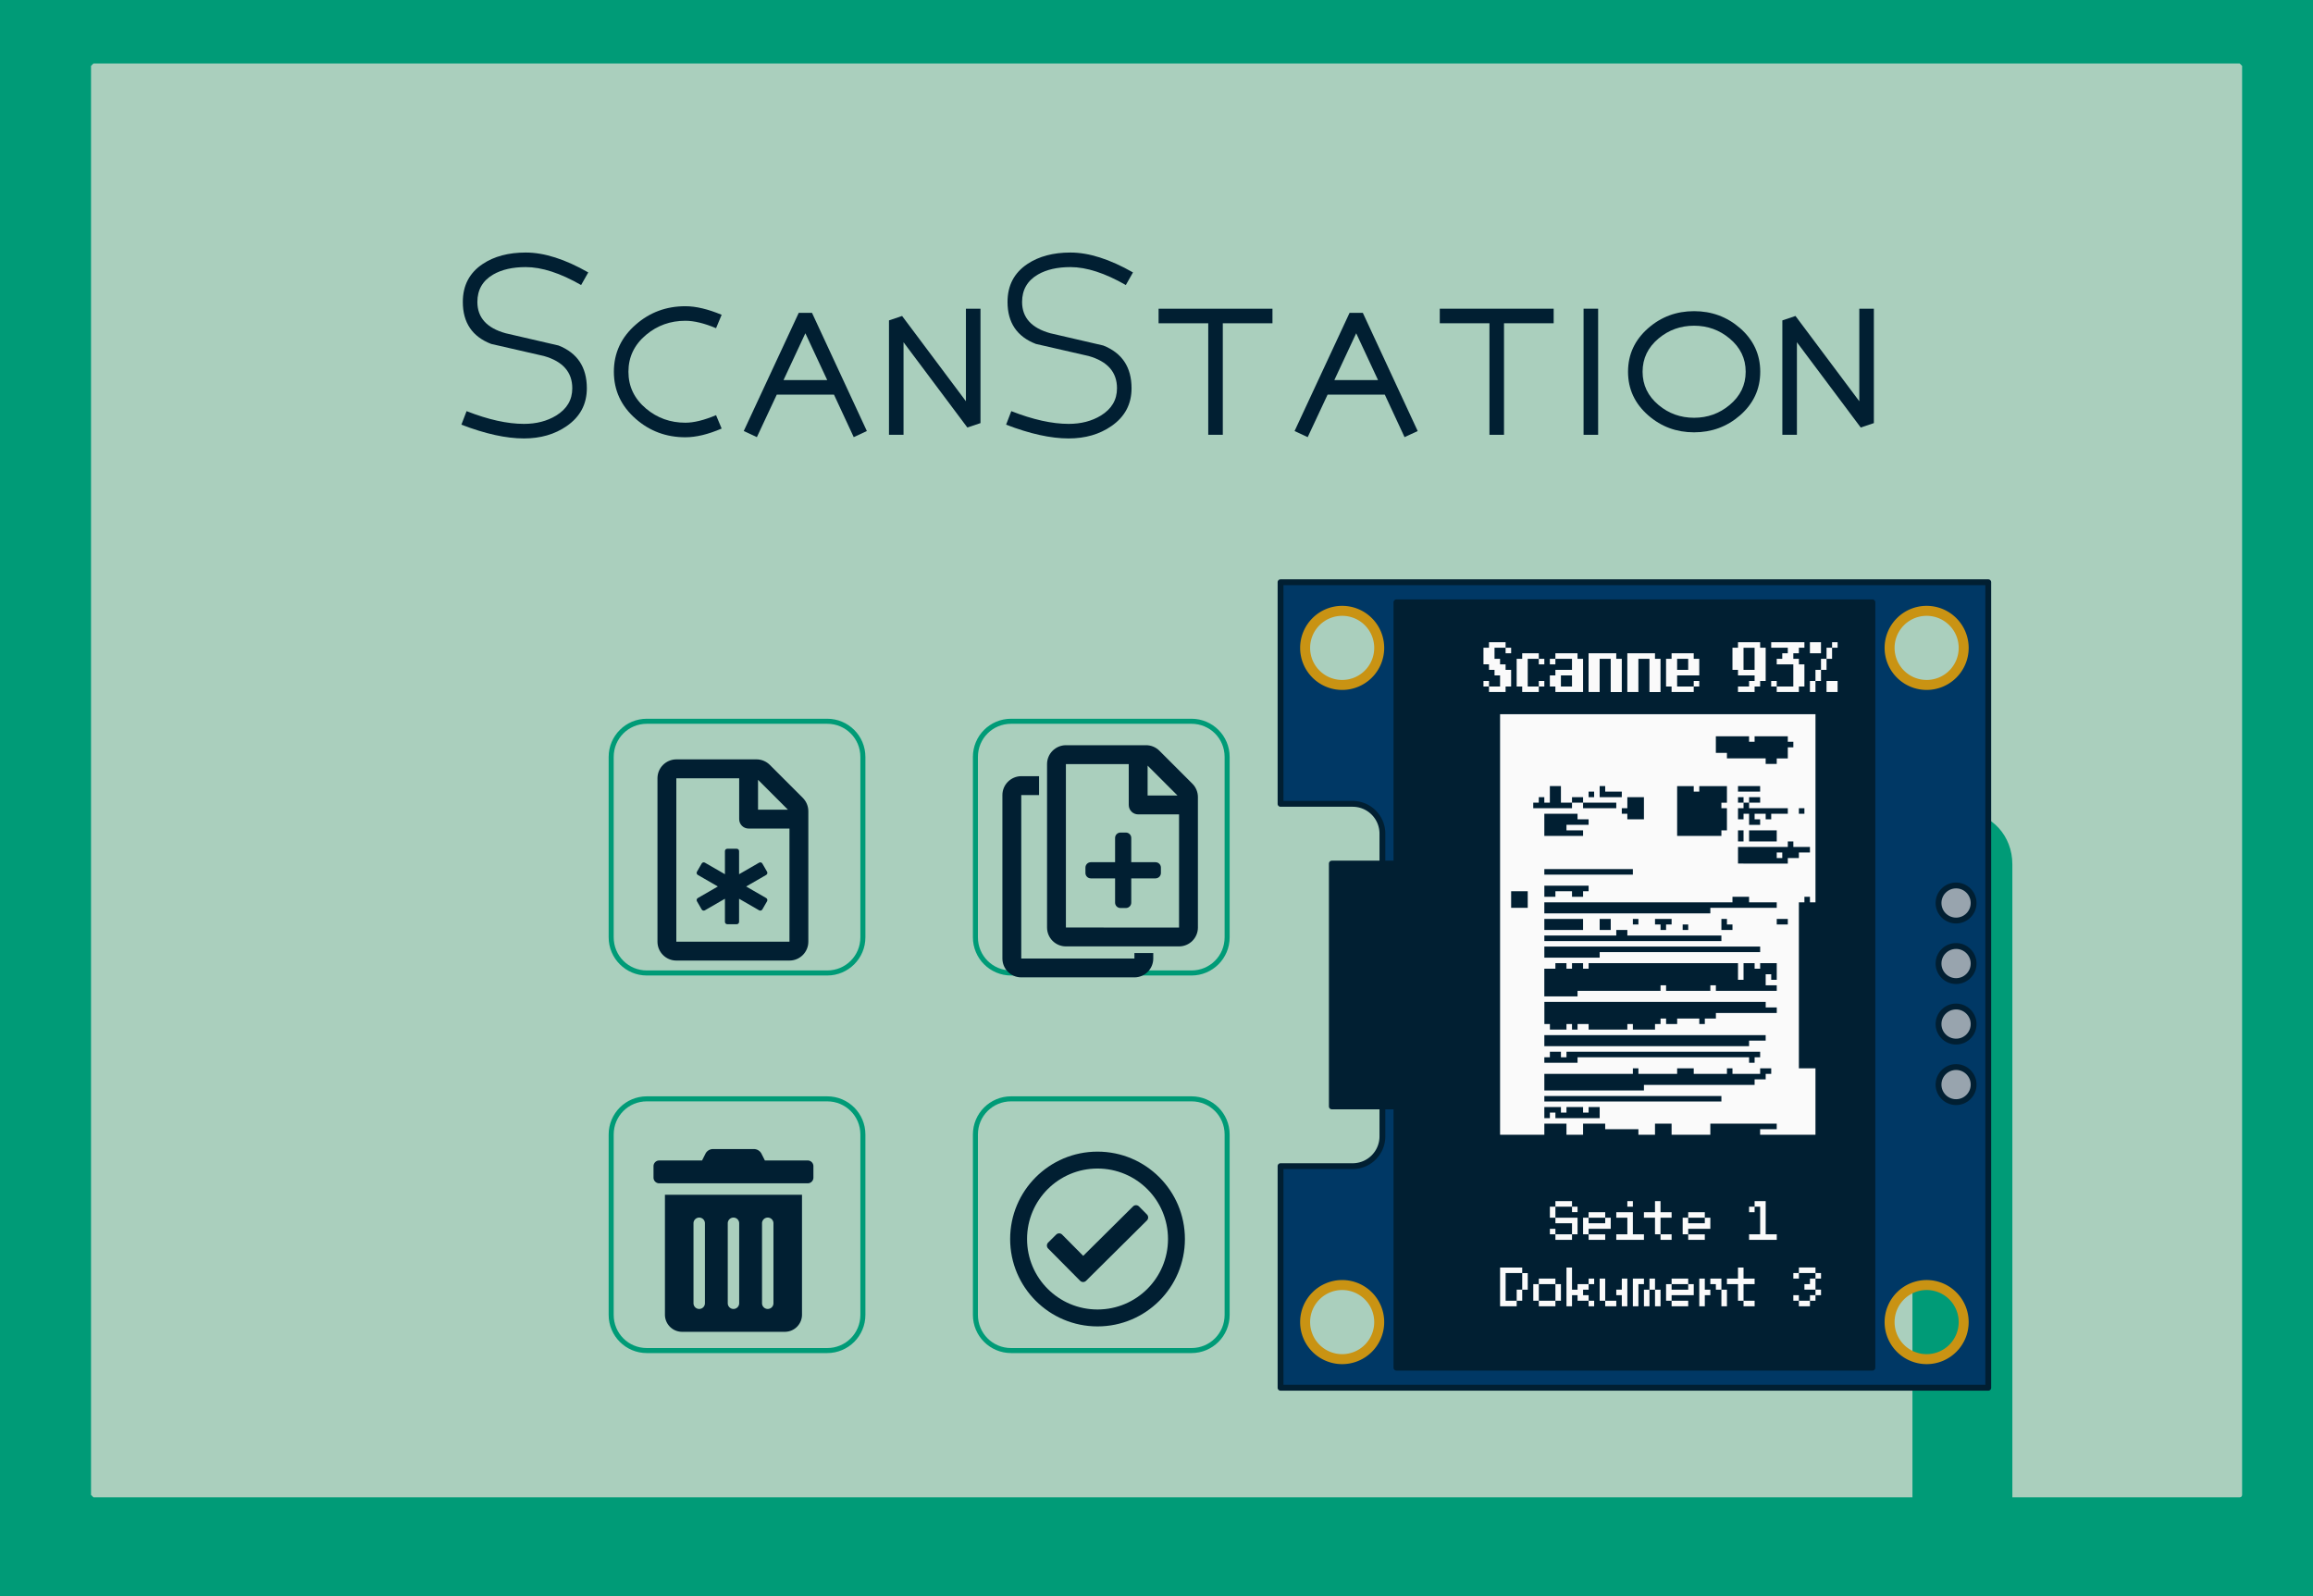 <?xml version="1.0" encoding="UTF-8" standalone="no"?>
<!-- Created with Inkscape (http://www.inkscape.org/) -->

<svg
   xmlns:dc="http://purl.org/dc/elements/1.1/"
   xmlns:cc="http://creativecommons.org/ns#"
   xmlns:rdf="http://www.w3.org/1999/02/22-rdf-syntax-ns#"
   xmlns:svg="http://www.w3.org/2000/svg"
   xmlns="http://www.w3.org/2000/svg"
   xmlns:sodipodi="http://sodipodi.sourceforge.net/DTD/sodipodi-0.dtd"
   xmlns:inkscape="http://www.inkscape.org/namespaces/inkscape"
   version="1.1"
   id="svg8379"
   width="347.606"
   height="239.89"
   viewBox="0 0 347.606 239.89"
   sodipodi:docname="interface.png.svg"
   inkscape:version="0.92.5 (2060ec1f9f, 2020-04-08)">
  <defs
     id="defs8383" />
  <sodipodi:namedview
     pagecolor="#ffffff"
     bordercolor="#666666"
     borderopacity="1"
     objecttolerance="10"
     gridtolerance="10"
     guidetolerance="10"
     inkscape:pageopacity="0"
     inkscape:pageshadow="2"
     inkscape:window-width="950"
     inkscape:window-height="578"
     id="namedview8381"
     showgrid="false"
     showguides="false"
     inkscape:zoom="2"
     inkscape:cx="120.0945"
     inkscape:cy="6.9378325"
     inkscape:window-x="960"
     inkscape:window-y="29"
     inkscape:window-maximized="0"
     inkscape:current-layer="svg8379"
     fit-margin-top="0"
     fit-margin-left="0"
     fit-margin-right="0"
     fit-margin-bottom="0" />
  <rect
     style="opacity:1;fill:#009b77;fill-opacity:1;fill-rule:evenodd;stroke:none;stroke-width:2;stroke-linecap:round;stroke-linejoin:round;stroke-miterlimit:4;stroke-dasharray:none;stroke-dashoffset:0;stroke-opacity:1;paint-order:markers stroke fill"
     id="rect9206"
     width="347.606"
     height="239.89"
     x="0"
     y="0"
     rx="0"
     ry="0" />
  <g
     id="g3057"
     transform="matrix(-1.067,0,0,-1.067,-1320.549,2761.293)"
     style="fill:#aacfbd;fill-opacity:1;stroke:none;stroke-width:1.875;stroke-miterlimit:4;stroke-dasharray:none">
    <path
       inkscape:connector-curvature="0"
       id="rect3808-3-9-1"
       transform="matrix(0.938,0,0,0.938,0,535.039)"
       d="m -1606.6,1963.728 v 95.066 c 0,4.248 -3.111,7.668 -6.977,7.668 h -1.045 c -3.866,0 -6.979,-3.42 -6.979,-7.668 v -95.066 h -34.133 c -0.209,0 -0.367,0.158 -0.367,0.367 v 214.566 l 0.367,0.367 h 322.268 l 0.365,-0.367 v -214.566 l -0.365,-0.367 z m 108.258,21.658 h 27.09 c 3.169,0 5.732,2.564 5.732,5.732 v 27.09 c 0,3.168 -2.564,5.729 -5.732,5.729 h -27.09 c -3.168,0 -5.731,-2.56 -5.731,-5.729 v -27.09 c 0,-3.168 2.562,-5.732 5.731,-5.732 z m 54.695,0 h 27.09 c 3.168,0 5.73,2.564 5.73,5.732 v 27.09 c 0,3.168 -2.562,5.729 -5.73,5.729 h -27.09 c -3.168,0 -5.732,-2.56 -5.732,-5.729 v -27.09 c 0,-3.168 2.564,-5.732 5.732,-5.732 z m -54.695,0.756 c -2.763,0 -4.975,2.214 -4.975,4.976 v 27.09 c 0,2.763 2.212,4.973 4.975,4.973 h 27.09 c 2.763,0 4.977,-2.21 4.977,-4.973 v -27.09 c 0,-2.762 -2.214,-4.976 -4.977,-4.976 z m 54.695,0 c -2.763,0 -4.975,2.214 -4.975,4.976 v 27.09 c 0,2.763 2.212,4.973 4.975,4.973 h 27.09 c 2.763,0 4.973,-2.21 4.973,-4.973 v -27.09 c 0,-2.763 -2.21,-4.976 -4.973,-4.976 z m -54.695,55.938 h 27.09 c 3.168,0 5.732,2.564 5.732,5.732 v 27.09 c 0,3.169 -2.564,5.731 -5.732,5.731 h -27.09 c -3.168,0 -5.731,-2.562 -5.731,-5.731 v -27.09 c 0,-3.168 2.562,-5.732 5.731,-5.732 z m 54.695,0 h 27.09 c 3.168,0 5.73,2.564 5.73,5.732 v 27.09 c 0,3.168 -2.562,5.731 -5.73,5.731 h -27.09 c -3.168,0 -5.732,-2.562 -5.732,-5.731 v -27.09 c 0,-3.168 2.564,-5.732 5.732,-5.732 z m -54.695,0.758 c -2.763,0 -4.975,2.212 -4.975,4.975 v 27.09 c 0,2.763 2.212,4.973 4.975,4.973 h 27.09 c 2.763,0 4.977,-2.21 4.977,-4.973 v -27.09 c 0,-2.763 -2.214,-4.975 -4.977,-4.975 z m 54.695,0 c -2.763,0 -4.975,2.212 -4.975,4.975 v 27.09 c 0,2.763 2.212,4.973 4.975,4.973 h 27.09 c 2.763,0 4.973,-2.21 4.973,-4.973 v -27.09 c 0,-2.763 -2.21,-4.975 -4.973,-4.975 z"
       style="fill:#aacfbd;fill-opacity:1;stroke:none;stroke-width:2;stroke-miterlimit:4;stroke-dasharray:none;stroke-opacity:1"
       sodipodi:nodetypes="csssscsscccccccssssssssssssssssssssssssssssssssssssssssssssssssssssssssssssssssssssssss" />
  </g>
  <path
     style="opacity:1;fill:#003865;fill-opacity:1;fill-rule:evenodd;stroke:#011f32;stroke-width:0.876;stroke-linecap:round;stroke-linejoin:round;stroke-miterlimit:4;stroke-dasharray:none;stroke-dashoffset:0;stroke-opacity:1;paint-order:markers stroke fill"
     d="m 192.445,87.501 v 33.301 h 10.824 c 2.485,0 4.484,2.001 4.484,4.486 v 45.477 c 0,2.485 -2,4.486 -4.484,4.486 h -10.824 v 33.299 h 106.358 V 87.501 Z m 9.123,4.297 a 5.567,5.569 0 0 1 5.568,5.568 5.567,5.569 0 0 1 -5.568,5.568 5.567,5.569 0 0 1 -5.566,-5.568 5.567,5.569 0 0 1 5.566,-5.568 z m 87.836,0 a 5.567,5.569 0 0 1 5.568,5.568 5.567,5.569 0 0 1 -5.568,5.568 5.567,5.569 0 0 1 -5.566,-5.568 5.567,5.569 0 0 1 5.566,-5.568 z m -87.836,101.318 a 5.567,5.569 0 0 1 5.568,5.568 5.567,5.569 0 0 1 -5.568,5.57 5.567,5.569 0 0 1 -5.566,-5.57 5.567,5.569 0 0 1 5.566,-5.568 z m 87.836,0 a 5.567,5.569 0 0 1 5.568,5.568 5.567,5.569 0 0 1 -5.568,5.57 5.567,5.569 0 0 1 -5.566,-5.57 5.567,5.569 0 0 1 5.566,-5.568 z"
     id="rect8953-6-0"
     inkscape:connector-curvature="0" />
  <path
     style="opacity:1;fill:#011f32;fill-opacity:1;fill-rule:evenodd;stroke:#011f32;stroke-width:0.876;stroke-linecap:round;stroke-linejoin:round;stroke-miterlimit:4;stroke-dasharray:none;stroke-dashoffset:0;stroke-opacity:1;paint-order:markers stroke fill"
     d="M 281.392,205.535 V 90.518 h -71.532 v 39.261 h -9.708 v 36.495 h 9.708 v 39.261 z"
     id="path9274"
     inkscape:connector-curvature="0" />
  <g
     style="fill:#98a4ae;fill-opacity:1;stroke-width:1.399"
     id="g9041"
     transform="matrix(-0.157,0,0,-0.157,29.763,-414.098)">
    <circle
       r="16.789"
       cy="-3675.738"
       cx="-1682.82"
       id="path8987-6"
       style="opacity:1;fill:#98a4ae;fill-opacity:1;fill-rule:evenodd;stroke:#011f32;stroke-width:5.596;stroke-linecap:round;stroke-linejoin:round;stroke-miterlimit:4;stroke-dasharray:none;stroke-dashoffset:0;stroke-opacity:1;paint-order:markers stroke fill" />
    <circle
       r="16.789"
       cy="-3617.8"
       cx="-1682.82"
       id="path8987-6-2"
       style="opacity:1;fill:#98a4ae;fill-opacity:1;fill-rule:evenodd;stroke:#011f32;stroke-width:5.596;stroke-linecap:round;stroke-linejoin:round;stroke-miterlimit:4;stroke-dasharray:none;stroke-dashoffset:0;stroke-opacity:1;paint-order:markers stroke fill" />
    <circle
       r="16.789"
       cy="-3559.863"
       cx="-1682.82"
       id="path8987-6-6"
       style="opacity:1;fill:#98a4ae;fill-opacity:1;fill-rule:evenodd;stroke:#011f32;stroke-width:5.596;stroke-linecap:round;stroke-linejoin:round;stroke-miterlimit:4;stroke-dasharray:none;stroke-dashoffset:0;stroke-opacity:1;paint-order:markers stroke fill" />
    <circle
       r="16.789"
       cy="-3501.925"
       cx="-1682.82"
       id="path8987-6-1"
       style="opacity:1;fill:#98a4ae;fill-opacity:1;fill-rule:evenodd;stroke:#011f32;stroke-width:5.596;stroke-linecap:round;stroke-linejoin:round;stroke-miterlimit:4;stroke-dasharray:none;stroke-dashoffset:0;stroke-opacity:1;paint-order:markers stroke fill" />
  </g>
  <g
     id="g1725"
     transform="matrix(1.067,0,0,1.067,-72.245,-649.101)"
     style="fill:#011f32;fill-opacity:1">
    <g
       id="g1710"
       style="fill:#011f32;fill-opacity:1">
      <path
         style="fill:#011f32;fill-opacity:1;stroke-width:0.937"
         d="m 211.551,717.661 c -1.466,0.01 -2.657,1.196 -2.657,2.662 v 23.018 c 0,1.466 1.191,2.657 2.657,2.657 h 15.936 c 1.466,0 2.655,-1.191 2.655,-2.657 v -0.767 h -2.655 v 0.767 h -15.936 v -23.018 h 2.505 v -2.662 z"
         id="path3107-2"
         inkscape:connector-curvature="0" />
      <path
         inkscape:connector-curvature="0"
         style="fill:#011f32;fill-opacity:1;stroke-width:0.937"
         d="m 235.649,718.721 -4.642,-4.642 c -0.498,-0.498 -1.173,-0.78 -1.876,-0.78 h -11.293 c -1.466,0.01 -2.656,1.195 -2.656,2.662 v 23.018 c 0,1.466 1.19,2.656 2.656,2.656 h 15.936 c 1.466,0 2.656,-1.19 2.656,-2.656 v -18.376 c 0,-0.703 -0.282,-1.383 -0.78,-1.881 z m -2.092,1.666 h -4.211 v -4.211 z m -15.72,18.592 v -23.018 h 8.853 v 5.755 c 0,0.736 0.592,1.328 1.328,1.328 h 5.755 v 15.936 z"
         id="path3107-2-2" />
      <path
         id="path1038"
         d="m 221.348,729.779 h 3.417 v -3.417 c 0,-0.419 0.34,-0.759 0.759,-0.759 h 0.759 c 0.419,0 0.759,0.34 0.759,0.759 v 3.417 h 3.417 c 0.419,0 0.759,0.34 0.759,0.759 v 0.759 c 0,0.419 -0.34,0.759 -0.759,0.759 h -3.417 v 3.417 c 0,0.419 -0.34,0.759 -0.759,0.759 h -0.759 c -0.419,0 -0.759,-0.34 -0.759,-0.759 v -3.417 h -3.417 c -0.419,0 -0.759,-0.34 -0.759,-0.759 v -0.759 c 0,-0.419 0.34,-0.759 0.759,-0.759 z"
         inkscape:connector-curvature="0"
         style="fill:#011f32;fill-opacity:1;stroke-width:0.937" />
    </g>
    <g
       id="g1714"
       style="fill:#011f32;fill-opacity:1">
      <path
         inkscape:connector-curvature="0"
         style="fill:#011f32;fill-opacity:1;stroke-width:0.938"
         d="m 180.778,720.716 -4.642,-4.642 c -0.498,-0.498 -1.173,-0.78 -1.876,-0.78 h -11.293 c -1.466,0.01 -2.656,1.195 -2.656,2.662 v 23.018 c 0,1.466 1.19,2.656 2.656,2.656 h 15.936 c 1.466,0 2.656,-1.19 2.656,-2.656 v -18.376 c 0,-0.703 -0.282,-1.383 -0.78,-1.881 z m -2.092,1.666 h -4.211 v -4.211 z m -15.72,18.592 v -23.018 h 8.853 v 5.755 c 0,0.736 0.592,1.328 1.328,1.328 h 5.755 v 15.936 z"
         id="path3107" />
      <path
         id="path1049"
         d="m 175.625,734.826 -2.822,-1.628 2.822,-1.628 c 0.159,-0.092 0.213,-0.295 0.122,-0.454 l -0.665,-1.151 c -0.092,-0.159 -0.295,-0.213 -0.454,-0.122 l -2.822,1.628 v -3.256 c 0,-0.183 -0.149,-0.332 -0.332,-0.332 h -1.329 c -0.184,0 -0.332,0.149 -0.332,0.332 v 3.256 l -2.822,-1.628 c -0.159,-0.092 -0.362,-0.038 -0.454,0.122 l -0.665,1.151 c -0.092,0.159 -0.037,0.362 0.122,0.454 l 2.822,1.628 -2.822,1.628 c -0.159,0.092 -0.213,0.295 -0.122,0.454 l 0.665,1.151 c 0.092,0.159 0.295,0.213 0.454,0.122 l 2.822,-1.628 v 3.256 c 0,0.184 0.149,0.332 0.332,0.332 h 1.329 c 0.184,0 0.332,-0.149 0.332,-0.332 v -3.256 l 2.822,1.628 c 0.159,0.092 0.362,0.038 0.454,-0.122 l 0.665,-1.151 c 0.092,-0.159 0.037,-0.362 -0.122,-0.454 z"
         inkscape:connector-curvature="0"
         style="fill:#011f32;fill-opacity:1;stroke-width:0.937" />
    </g>
    <path
       style="fill:#011f32;fill-opacity:1;stroke-width:0.938"
       inkscape:connector-curvature="0"
       d="m 161.364,793.506 a 2.413,2.413 0 0 0 2.413,2.413 h 14.478 a 2.413,2.413 0 0 0 2.413,-2.413 v -16.892 h -19.305 z m 13.674,-12.87 a 0.804,0.804 0 0 1 1.609,0 v 11.261 a 0.804,0.804 0 0 1 -1.609,0 z m -4.826,0 a 0.804,0.804 0 0 1 1.609,0 v 11.261 a 0.804,0.804 0 0 1 -1.609,0 z m -4.826,0 a 0.804,0.804 0 0 1 1.609,0 v 11.261 a 0.804,0.804 0 0 1 -1.609,0 z m 16.087,-8.848 h -6.033 l -0.473,-0.94 a 1.207,1.207 0 0 0 -1.081,-0.669 h -5.746 a 1.192,1.192 0 0 0 -1.076,0.669 l -0.473,0.94 h -6.033 a 0.804,0.804 0 0 0 -0.804,0.804 v 1.609 a 0.804,0.804 0 0 0 0.804,0.804 h 20.913 a 0.804,0.804 0 0 0 0.804,-0.804 v -1.609 a 0.804,0.804 0 0 0 -0.804,-0.804 z"
       id="path1060" />
    <path
       id="path1119"
       d="m 222.292,770.542 c -6.798,0 -12.308,5.511 -12.308,12.308 0,6.798 5.511,12.308 12.308,12.308 6.798,0 12.308,-5.511 12.308,-12.308 0,-6.798 -5.511,-12.308 -12.308,-12.308 z m 0,2.382 c 5.486,0 9.926,4.439 9.926,9.926 0,5.486 -4.439,9.926 -9.926,9.926 -5.486,0 -9.926,-4.439 -9.926,-9.926 0,-5.486 4.439,-9.926 9.926,-9.926 m 6.958,6.465 -1.118,-1.127 c -0.232,-0.234 -0.609,-0.235 -0.842,0 l -7.015,6.959 -2.967,-2.992 c -0.232,-0.234 -0.609,-0.235 -0.842,0 l -1.128,1.119 c -0.234,0.232 -0.235,0.609 -0.003,0.842 l 4.505,4.542 c 0.232,0.234 0.609,0.235 0.842,0 l 8.566,-8.497 c 0.233,-0.232 0.235,-0.609 0.003,-0.842 z"
       style="fill:#011f32;fill-opacity:1;stroke-width:0.938"
       inkscape:connector-curvature="0" />
  </g>
  <g
     id="g1780"
     transform="matrix(-1.067,0,0,-1.067,334.816,960.172)"
     style="fill:#011f32;fill-opacity:1;stroke:none;stroke-opacity:1">
    <path
       d="m 230.936,861.511 1.007,-1.776 q 4.413,2.527 7.8,2.527 2.765,0 4.578,-1.044 2.234,-1.3 2.234,-3.864 0,-3.314 -3.992,-4.413 -3.717,-0.861 -7.434,-1.721 -3.992,-1.575 -3.992,-6.024 0,-3.369 2.838,-5.328 2.509,-1.74 6.024,-1.74 3.772,0 8.807,1.941 l -0.732,1.904 q -4.578,-1.794 -8.075,-1.794 -2.618,0 -4.541,1.172 -2.271,1.392 -2.271,3.845 0,3.406 3.992,4.541 3.717,0.861 7.434,1.703 3.992,1.538 3.992,5.914 0,3.479 -2.802,5.347 -2.417,1.611 -6.061,1.611 -3.9,0 -8.807,-2.802 z"
       id="path1735"
       inkscape:connector-curvature="0"
       style="font-style:normal;font-variant:normal;font-weight:normal;font-stretch:normal;font-size:40px;line-height:1.25;font-family:Abydos;-inkscape-font-specification:Abydos;letter-spacing:0px;word-spacing:0px;fill:#011f32;fill-opacity:1;stroke:none;stroke-width:0.938;stroke-opacity:1" />
    <path
       d="m 212.15,839.52 q 2.856,-1.227 5.109,-1.227 4.028,0 6.976,2.582 3.094,2.692 3.094,6.647 0,3.955 -3.094,6.647 -2.948,2.582 -6.976,2.582 -2.216,0 -5.109,-1.208 l 0.787,-1.886 q 2.49,1.044 4.321,1.044 3.168,0 5.53,-1.978 2.49,-2.087 2.49,-5.2 0,-3.113 -2.49,-5.2 -2.362,-1.978 -5.53,-1.978 -1.794,0 -4.321,1.062 z"
       id="path1737"
       inkscape:connector-curvature="0"
       style="font-style:normal;font-variant:normal;font-weight:normal;font-stretch:normal;font-size:40px;line-height:1.25;font-family:Abydos;-inkscape-font-specification:Abydos;letter-spacing:0px;word-spacing:0px;fill:#011f32;fill-opacity:1;stroke:none;stroke-width:0.938;stroke-opacity:1" />
    <path
       d="m 191.697,839.172 1.849,-0.861 2.783,5.988 h 8.057 l 2.802,-5.988 1.849,0.861 -7.745,16.644 h -1.868 z m 5.585,7.178 3.076,6.592 3.076,-6.592 z"
       id="path1739"
       inkscape:connector-curvature="0"
       style="font-style:normal;font-variant:normal;font-weight:normal;font-stretch:normal;font-size:40px;line-height:1.25;font-family:Abydos;-inkscape-font-specification:Abydos;letter-spacing:0px;word-spacing:0px;fill:#011f32;fill-opacity:1;stroke:none;stroke-width:0.938;stroke-opacity:1" />
    <path
       d="m 175.693,840.289 1.849,-0.623 8.99,12.012 v -13.037 h 2.051 v 16.113 l -1.849,0.623 -8.99,-12.012 v 13.037 h -2.051 z"
       id="path1741"
       inkscape:connector-curvature="0"
       style="font-style:normal;font-variant:normal;font-weight:normal;font-stretch:normal;font-size:40px;line-height:1.25;font-family:Abydos;-inkscape-font-specification:Abydos;letter-spacing:0px;word-spacing:0px;fill:#011f32;fill-opacity:1;stroke:none;stroke-width:0.938;stroke-opacity:1" />
    <path
       d="m 154.215,861.511 1.007,-1.776 q 4.413,2.527 7.8,2.527 2.765,0 4.578,-1.044 2.234,-1.3 2.234,-3.864 0,-3.314 -3.992,-4.413 -3.717,-0.861 -7.434,-1.721 -3.992,-1.575 -3.992,-6.024 0,-3.369 2.838,-5.328 2.509,-1.74 6.024,-1.74 3.772,0 8.807,1.941 l -0.732,1.904 q -4.578,-1.794 -8.075,-1.794 -2.618,0 -4.541,1.172 -2.271,1.392 -2.271,3.845 0,3.406 3.992,4.541 3.717,0.861 7.434,1.703 3.992,1.538 3.992,5.914 0,3.479 -2.802,5.347 -2.417,1.611 -6.061,1.611 -3.9,0 -8.807,-2.802 z"
       id="path1743"
       inkscape:connector-curvature="0"
       style="font-style:normal;font-variant:normal;font-weight:normal;font-stretch:normal;font-size:40px;line-height:1.25;font-family:Abydos;-inkscape-font-specification:Abydos;letter-spacing:0px;word-spacing:0px;fill:#011f32;fill-opacity:1;stroke:none;stroke-width:0.938;stroke-opacity:1" />
    <path
       d="m 134.568,854.351 h 6.995 v -15.71 h 2.051 v 15.71 h 6.995 v 2.051 h -16.04 z"
       id="path1745"
       inkscape:connector-curvature="0"
       style="font-style:normal;font-variant:normal;font-weight:normal;font-stretch:normal;font-size:40px;line-height:1.25;font-family:Abydos;-inkscape-font-specification:Abydos;letter-spacing:0px;word-spacing:0px;fill:#011f32;fill-opacity:1;stroke:none;stroke-width:0.938;stroke-opacity:1" />
    <path
       d="m 114.115,839.172 1.849,-0.861 2.783,5.988 h 8.057 l 2.802,-5.988 1.849,0.861 -7.745,16.644 h -1.868 z m 5.585,7.178 3.076,6.592 3.076,-6.592 z"
       id="path1747"
       inkscape:connector-curvature="0"
       style="font-style:normal;font-variant:normal;font-weight:normal;font-stretch:normal;font-size:40px;line-height:1.25;font-family:Abydos;-inkscape-font-specification:Abydos;letter-spacing:0px;word-spacing:0px;fill:#011f32;fill-opacity:1;stroke:none;stroke-width:0.938;stroke-opacity:1" />
    <path
       d="m 94.962,854.351 h 6.995 v -15.71 h 2.051 v 15.71 h 6.995 v 2.051 H 94.962 Z"
       id="path1749"
       inkscape:connector-curvature="0"
       style="font-style:normal;font-variant:normal;font-weight:normal;font-stretch:normal;font-size:40px;line-height:1.25;font-family:Abydos;-inkscape-font-specification:Abydos;letter-spacing:0px;word-spacing:0px;fill:#011f32;fill-opacity:1;stroke:none;stroke-width:0.938;stroke-opacity:1" />
    <path
       d="m 88.7,838.641 h 2.051 v 17.761 h -2.051 z"
       id="path1751"
       inkscape:connector-curvature="0"
       style="font-style:normal;font-variant:normal;font-weight:normal;font-stretch:normal;font-size:40px;line-height:1.25;font-family:Abydos;-inkscape-font-specification:Abydos;letter-spacing:0px;word-spacing:0px;fill:#011f32;fill-opacity:1;stroke:none;stroke-width:0.938;stroke-opacity:1" />
    <path
       d="m 65.867,847.522 q 0,-3.662 2.856,-6.152 2.747,-2.38 6.464,-2.38 3.717,0 6.445,2.38 2.856,2.49 2.856,6.152 0,3.662 -2.856,6.152 -2.728,2.38 -6.445,2.38 -3.717,0 -6.464,-2.38 -2.856,-2.49 -2.856,-6.152 z m 2.051,0 q 0,2.802 2.271,4.688 2.142,1.794 4.999,1.794 2.856,0 4.999,-1.794 2.252,-1.886 2.252,-4.688 0,-2.802 -2.252,-4.688 -2.142,-1.794 -4.999,-1.794 -2.856,0 -4.999,1.794 -2.271,1.886 -2.271,4.688 z"
       id="path1753"
       inkscape:connector-curvature="0"
       style="font-style:normal;font-variant:normal;font-weight:normal;font-stretch:normal;font-size:40px;line-height:1.25;font-family:Abydos;-inkscape-font-specification:Abydos;letter-spacing:0px;word-spacing:0px;fill:#011f32;fill-opacity:1;stroke:none;stroke-width:0.938;stroke-opacity:1" />
    <path
       d="m 49.863,840.289 1.849,-0.623 8.99,12.012 v -13.037 h 2.051 v 16.113 l -1.849,0.623 -8.99,-12.012 v 13.037 h -2.051 z"
       id="path1755"
       inkscape:connector-curvature="0"
       style="font-style:normal;font-variant:normal;font-weight:normal;font-stretch:normal;font-size:40px;line-height:1.25;font-family:Abydos;-inkscape-font-specification:Abydos;letter-spacing:0px;word-spacing:0px;fill:#011f32;fill-opacity:1;stroke:none;stroke-width:0.938;stroke-opacity:1" />
  </g>
  <path
     inkscape:connector-curvature="0"
     style="opacity:1;fill:none;fill-opacity:1;fill-rule:evenodd;stroke:#c99313;stroke-width:1.5;stroke-linecap:round;stroke-linejoin:round;stroke-miterlimit:4;stroke-dasharray:none;stroke-dashoffset:0;stroke-opacity:1;paint-order:markers stroke fill"
     d="m 201.705,91.797 a 5.567,5.569 0 0 0 -5.566,5.568 5.567,5.569 0 0 0 5.566,5.568 5.567,5.569 0 0 0 5.568,-5.568 5.567,5.569 0 0 0 -5.568,-5.568 z m 87.836,0 a 5.567,5.569 0 0 0 -5.566,5.568 5.567,5.569 0 0 0 5.566,5.568 5.567,5.569 0 0 0 5.568,-5.568 5.567,5.569 0 0 0 -5.568,-5.568 z m -87.836,101.318 a 5.567,5.569 0 0 0 -5.566,5.568 5.567,5.569 0 0 0 5.566,5.57 5.567,5.569 0 0 0 5.568,-5.57 5.567,5.569 0 0 0 -5.568,-5.568 z m 87.836,0 a 5.567,5.569 0 0 0 -5.566,5.568 5.567,5.569 0 0 0 5.566,5.57 5.567,5.569 0 0 0 5.568,-5.57 5.567,5.569 0 0 0 -5.568,-5.568 z"
     id="path8987" />
  <path
     style="fill:#fafafa;fill-opacity:1;stroke-width:1"
     d="m 226.685,196.307 h -1.247 v -2.91 -2.91 h 1.663 1.663 v 0.416 0.416 h 0.416 0.416 v 1.247 1.247 h -0.416 -0.416 v 0.832 0.832 h -0.416 -0.416 v 0.416 0.416 z m 0.416,-0.832 h 0.832 v -0.832 -0.832 h 0.416 0.416 v -1.247 -1.247 h -1.247 -1.247 v 2.079 2.079 z m 5.405,0.832 h -1.247 v -0.416 -0.416 h -0.416 -0.416 v -1.247 -1.247 h 0.416 0.416 v -0.416 -0.416 h 1.247 1.247 v 0.416 0.416 h 0.416 0.416 v 1.247 1.247 h -0.416 -0.416 v 0.416 0.416 z m 0,-0.832 h 1.247 v -1.247 -1.247 h -1.247 -1.247 v 1.247 1.247 z m 3.326,0.832 h -0.416 v -2.91 -2.91 h 0.416 0.416 v 1.663 1.663 h 0.416 0.416 v -0.416 -0.416 h 0.832 0.832 v -0.416 -0.416 h 0.416 0.416 v 0.416 0.416 h -0.416 -0.416 v 0.416 0.416 h -0.416 -0.416 v 0.416 0.416 h 0.416 0.416 v 0.416 0.416 h 0.416 0.416 v 0.416 0.416 h -0.416 -0.416 v -0.416 -0.416 h -0.832 -0.832 v -0.416 -0.416 h -0.416 -0.416 v 0.832 0.832 z m 6.237,0 h -0.832 v -0.416 -0.416 h -0.416 -0.416 v -1.663 -1.663 h 0.416 0.416 v 1.663 1.663 h 0.832 0.832 v 0.416 0.416 z m 2.079,0 h -0.416 v -0.832 -0.832 h -0.416 -0.416 v -0.416 -0.416 h 0.416 0.416 v -0.832 -0.832 h 0.416 0.416 v 2.079 2.079 z m 1.663,0 h -0.416 v -2.079 -2.079 h 0.832 0.832 v 0.416 0.416 h -0.416 -0.416 v 1.663 1.663 z m 1.663,0 h -0.416 v -1.247 -1.247 h 0.416 0.416 v -0.832 -0.832 h 0.416 0.416 v 0.832 0.832 h 0.416 0.416 v 1.247 1.247 h -0.416 -0.416 v -1.247 -1.247 h -0.416 -0.416 v 1.247 1.247 z m 4.989,0 h -1.247 v -0.416 -0.416 h -0.416 -0.416 v -1.247 -1.247 h 0.416 0.416 v -0.416 -0.416 h 1.247 1.247 v 0.416 0.416 h 0.416 0.416 v 0.832 0.832 h -1.663 -1.663 v 0.416 0.416 h 1.247 1.247 v 0.416 0.416 z m 0,-2.495 h 1.247 v -0.416 -0.416 h -1.247 -1.247 v 0.416 0.416 z m 3.326,2.495 h -0.416 v -2.079 -2.079 h 0.416 0.416 v 0.832 0.832 h 0.416 0.416 v 0.416 0.416 h -0.416 -0.416 v 0.832 0.832 z m 3.326,0 h -0.416 v -1.247 -1.247 h -0.416 -0.416 v -0.416 -0.416 h -0.416 -0.416 v -0.416 -0.416 h 0.832 0.832 v 0.832 0.832 h 0.416 0.416 v 1.247 1.247 z m 3.742,0 h -0.832 v -0.416 -0.416 h -0.416 -0.416 v -1.247 -1.247 h -0.832 -0.832 v -0.416 -0.416 h 0.832 0.832 v -0.832 -0.832 h 0.416 0.416 v 0.832 0.832 h 0.832 0.832 v 0.416 0.416 h -0.832 -0.832 v 1.247 1.247 h 0.832 0.832 v 0.416 0.416 z m 8.316,0 h -0.832 v -0.416 -0.416 h -0.416 -0.416 v -0.416 -0.416 h 0.416 0.416 v 0.416 0.416 h 0.832 0.832 v -0.416 -0.416 h 0.416 0.416 v -0.416 -0.416 h -0.832 -0.832 v -0.416 -0.416 h 0.416 0.416 v -0.416 -0.416 h 0.416 0.416 v -0.416 -0.416 h -1.247 -1.247 v 0.416 0.416 h -0.416 -0.416 v -0.416 -0.416 h 0.416 0.416 v -0.416 -0.416 h 1.247 1.247 v 0.416 0.416 h 0.416 0.416 v 0.416 0.416 h -0.416 -0.416 v 0.832 0.832 h 0.416 0.416 v 0.416 0.416 h -0.416 -0.416 v 0.416 0.416 h -0.416 -0.416 v 0.416 0.416 z m -36.173,-9.979 h -1.247 v -0.416 -0.416 h -0.416 -0.416 v -0.416 -0.416 h 0.416 0.416 v 0.416 0.416 h 1.247 1.247 v -0.832 -0.832 h -1.247 -1.247 v -0.416 -0.416 h -0.416 -0.416 v -0.832 -0.832 h 0.416 0.416 v -0.416 -0.416 h 1.247 1.247 v 0.416 0.416 h 0.416 0.416 v 0.416 0.416 h -0.416 -0.416 v -0.416 -0.416 h -1.247 -1.247 v 0.832 0.832 h 1.663 1.663 v 1.247 1.247 h -0.416 -0.416 v 0.416 0.416 z m 4.989,0 h -1.247 v -0.416 -0.416 h -0.416 -0.416 v -1.247 -1.247 h 0.416 0.416 v -0.416 -0.416 h 1.247 1.247 v 0.416 0.416 h 0.416 0.416 v 0.832 0.832 h -1.663 -1.663 v 0.416 0.416 h 1.247 1.247 v 0.416 0.416 z m 0,-2.495 h 1.247 v -0.416 -0.416 h -1.247 -1.247 v 0.416 0.416 z m 4.989,2.495 h -2.079 v -0.416 -0.416 h 0.832 0.832 v -1.247 -1.247 h -0.832 -0.832 v -0.416 -0.416 h 1.247 1.247 v 1.663 1.663 h 0.832 0.832 v 0.416 0.416 z m 5.405,0 h -0.832 v -0.416 -0.416 h -0.416 -0.416 v -1.247 -1.247 h -0.832 -0.832 v -0.416 -0.416 h 0.832 0.832 v -0.832 -0.832 h 0.416 0.416 v 0.832 0.832 h 0.832 0.832 v 0.416 0.416 h -0.832 -0.832 v 1.247 1.247 h 0.832 0.832 v 0.416 0.416 z m 4.574,0 h -1.247 v -0.416 -0.416 h -0.416 -0.416 v -1.247 -1.247 h 0.416 0.416 v -0.416 -0.416 h 1.247 1.247 v 0.416 0.416 h 0.416 0.416 v 0.832 0.832 h -1.663 -1.663 v 0.416 0.416 h 1.247 1.247 v 0.416 0.416 z m 0,-2.495 h 1.247 v -0.416 -0.416 h -1.247 -1.247 v 0.416 0.416 z m 9.979,2.495 h -2.079 v -0.416 -0.416 h 0.832 0.832 v -2.079 -2.079 h -0.416 -0.416 v 0.416 0.416 h -0.416 -0.416 v -0.416 -0.416 h 0.416 0.416 v -0.416 -0.416 h 0.832 0.832 v 2.495 2.495 h 0.832 0.832 v 0.416 0.416 z m -19.958,-4.989 h -0.416 v -0.416 -0.416 h 0.416 0.416 v 0.416 0.416 z m -16.216,-10.81 h -3.326 v -31.6 -31.6 h 23.7 23.7 v 14.137 14.137 h -0.416 -0.416 v -0.416 -0.416 h -0.416 -0.416 v 0.416 0.416 h -0.416 -0.416 v 12.473 12.474 h 1.247 1.247 v 4.989 4.989 h -4.158 -4.158 v -0.416 -0.416 h 1.247 1.247 v -0.416 -0.416 h -4.989 -4.989 v 0.832 0.832 h -2.91 -2.91 v -0.832 -0.832 h -1.247 -1.247 v 0.832 0.832 h -1.247 -1.247 v -0.416 -0.416 h -2.495 -2.495 v -0.416 -0.416 h -1.663 -1.663 v 0.832 0.832 h -1.247 -1.247 v -0.832 -0.832 h -1.663 -1.663 v 0.832 0.832 z m 3.742,-2.495 h 0.416 v -0.416 -0.416 h 0.416 0.416 v 0.416 0.416 h 3.326 3.326 v -0.832 -0.832 h -0.832 -0.832 v 0.416 0.416 h -0.416 -0.416 v -0.416 -0.416 h -1.247 -1.247 v 0.416 0.416 h -0.416 -0.416 v -0.416 -0.416 h -1.247 -1.247 v 0.832 0.832 z m 12.889,-2.495 h 13.305 v -0.416 -0.416 h -13.305 -13.305 v 0.416 0.416 z m -5.821,-1.663 h 7.484 v -0.416 -0.416 h 8.316 8.316 v -0.416 -0.416 h 0.832 0.832 v -0.416 -0.416 h 0.416 0.416 v -0.416 -0.416 h -0.832 -0.832 v 0.416 0.416 h -2.079 -2.079 v -0.416 -0.416 h -0.416 -0.416 v 0.416 0.416 h -2.495 -2.495 v -0.416 -0.416 h -1.247 -1.247 v 0.416 0.416 h -2.91 -2.91 v -0.416 -0.416 h -0.416 -0.416 v 0.416 0.416 h -6.652 -6.653 v 1.247 1.247 z m -4.989,-4.158 h 2.495 v -0.416 -0.416 h 12.889 12.889 v 0.416 0.416 h 0.416 0.416 v -0.416 -0.416 h 0.416 0.416 v -0.416 -0.416 h -14.552 -14.553 v 0.416 0.416 h -0.416 -0.416 v -0.416 -0.416 h -0.832 -0.832 v 0.416 0.416 h -0.416 -0.416 v 0.416 0.416 z m 12.889,-2.495 h 15.384 v -0.416 -0.416 h 1.247 1.247 v -0.416 -0.416 h -16.631 -16.631 v 0.832 0.832 z m -13.305,-2.495 h 1.247 v -0.416 -0.416 h 0.416 0.416 v 0.416 0.416 h 0.416 0.416 v -0.416 -0.416 h 0.832 0.832 v 0.416 0.416 h 2.91 2.91 v -0.416 -0.416 h 0.416 0.416 v 0.416 0.416 h 1.663 1.663 v -0.416 -0.416 h 0.416 0.416 v -0.416 -0.416 h 0.416 0.416 v 0.416 0.416 h 0.832 0.832 v -0.416 -0.416 h 1.663 1.663 v 0.416 0.416 h 0.416 0.416 v -0.416 -0.416 h 0.832 0.832 v -0.416 -0.416 h 4.574 4.574 v -0.416 -0.416 h -0.832 -0.832 v -0.416 -0.416 h -16.631 -16.631 v 1.663 1.663 h 0.416 0.416 v 0.416 0.416 z m 0.416,-4.989 h 2.495 v -0.416 -0.416 h 6.237 6.237 v -0.416 -0.416 h 0.416 0.416 v 0.416 0.416 h 3.326 3.326 v -0.416 -0.416 h 0.416 0.416 v 0.416 0.416 h 4.574 4.574 v -0.416 -0.416 h -0.832 -0.832 v -0.832 -0.832 h 0.416 0.416 v 0.416 0.416 h 0.416 0.416 v -1.247 -1.247 h -1.247 -1.247 v 0.416 0.416 h -0.416 -0.416 v -0.416 -0.416 h -0.832 -0.832 v 1.247 1.247 h -0.416 -0.416 v -1.247 -1.247 h -11.226 -11.226 v 0.416 0.416 h -0.416 -0.416 v -0.416 -0.416 h -0.832 -0.832 v 0.416 0.416 h -0.416 -0.416 v -0.416 -0.416 h -0.832 -0.832 v 0.416 0.416 h -0.832 -0.832 v 2.079 2.079 z m 1.663,-5.821 h 4.158 v -0.416 -0.416 h 12.058 12.058 v -0.416 -0.416 h -16.216 -16.216 v 0.832 0.832 z m 9.147,-2.495 h 13.305 v -0.416 -0.416 h -7.068 -7.068 v -0.416 -0.416 h -0.832 -0.832 v 0.416 0.416 h -5.405 -5.405 v 0.416 0.416 z m -10.395,-1.663 h 2.91 v -0.832 -0.832 h -2.91 -2.91 v 0.832 0.832 z m 6.237,0 h 0.832 v -0.832 -0.832 h -0.832 -0.832 v 0.832 0.832 z m 8.732,0 h 0.416 v -0.416 -0.416 h 0.416 0.416 v -0.416 -0.416 h -1.247 -1.247 v 0.416 0.416 h 0.416 0.416 v 0.416 0.416 z m 3.326,0 h 0.416 v -0.416 -0.416 h -0.416 -0.416 v 0.416 0.416 z m 6.237,0 h 0.832 v -0.416 -0.416 h -0.416 -0.416 v -0.416 -0.416 h -0.416 -0.416 v 0.832 0.832 z m -13.721,-0.832 h 0.416 v -0.416 -0.416 h -0.416 -0.416 v 0.416 0.416 z m 22.037,0 h 0.832 v -0.416 -0.416 h -0.832 -0.832 v 0.416 0.416 z m -23.284,-1.663 h 12.473 v -0.416 -0.416 h 4.989 4.989 v -0.416 -0.416 h -2.079 -2.079 v -0.416 -0.416 h -1.247 -1.247 v 0.416 0.416 h -14.137 -14.137 v 0.832 0.832 z m -16.216,-0.832 h 1.247 v -1.247 -1.247 h -1.247 -1.247 v 1.247 1.247 z m 4.574,-1.663 h 0.832 v -0.416 -0.416 h 1.247 1.247 v 0.416 0.416 h 0.832 0.832 v -0.416 -0.416 h 0.416 0.416 v -0.416 -0.416 h -3.326 -3.326 v 0.832 0.832 z m 5.821,-3.326 h 6.652 v -0.416 -0.416 h -6.652 -6.653 v 0.416 0.416 z m 26.194,-1.663 h 3.742 v -0.416 -0.416 h 0.832 0.832 v -0.416 -0.416 h 0.832 0.832 v -0.416 -0.416 h -1.247 -1.247 v -0.416 -0.416 h -0.416 -0.416 v 0.416 0.416 h -3.742 -3.742 v 1.247 1.247 z m 2.495,-0.832 h -0.416 v -0.416 -0.416 h 0.416 0.416 v 0.416 0.416 z m -5.821,-2.495 h 0.416 v -0.832 -0.832 h -0.416 -0.416 v 0.832 0.832 z m 3.326,0 h 2.079 v -0.832 -0.832 h -2.079 -2.079 v 0.832 0.832 z m -29.936,-0.832 h 2.91 v -0.416 -0.416 h -1.247 -1.247 v -0.416 -0.416 h 1.663 1.663 v -0.416 -0.416 h -0.832 -0.832 v -0.416 -0.416 h -2.495 -2.495 v 1.663 1.663 z m 20.373,0 h 3.326 v -0.416 -0.416 h 0.416 0.416 v -1.663 -1.663 h -0.416 -0.416 v -0.416 -0.416 h 0.416 0.416 v -1.247 -1.247 h -2.079 -2.079 v 0.416 0.416 h -0.416 -0.416 v -0.416 -0.416 h -1.247 -1.247 v 3.742 3.742 z m 8.316,-1.663 h 0.832 v -0.416 -0.416 h -0.416 -0.416 v -0.416 -0.416 h 0.832 0.832 v 0.416 0.416 h 0.416 0.416 v -0.416 -0.416 h 1.247 1.247 v -0.416 -0.416 h -2.91 -2.91 v -0.416 -0.416 h 0.832 0.832 v -0.416 -0.416 h -0.832 -0.832 v 0.416 0.416 h -0.416 -0.416 v -0.416 -0.416 h -0.416 -0.416 v 0.416 0.416 h 0.416 0.416 v 0.416 0.416 h -0.416 -0.416 v 0.832 0.832 h 0.416 0.416 v -0.416 -0.416 h 0.416 0.416 v 0.832 0.832 z m -17.879,-0.832 h 1.247 v -1.663 -1.663 h -1.247 -1.247 v 0.832 0.832 h -0.416 -0.416 v 0.416 0.416 h 0.416 0.416 v 0.416 0.416 z m 24.947,-0.832 h 0.416 v -0.416 -0.416 h -0.416 -0.416 v 0.416 0.416 z m -37.421,-0.832 h 2.91 v -0.416 -0.416 h 0.832 0.832 v 0.416 0.416 h 2.495 2.495 v -0.416 -0.416 h -2.495 -2.495 v -0.416 -0.416 h -0.832 -0.832 v 0.416 0.416 h -0.832 -0.832 v -1.247 -1.247 h -0.832 -0.832 v 1.247 1.247 h -0.416 -0.416 v -0.416 -0.416 h -0.416 -0.416 v 0.416 0.416 h -0.416 -0.416 v 0.416 0.416 z m 5.821,-1.663 h 0.416 v -0.416 -0.416 h -0.416 -0.416 v 0.416 0.416 z m 2.91,0 h 1.663 v -0.416 -0.416 h -1.247 -1.247 v -0.416 -0.416 h -0.416 -0.416 v 0.832 0.832 z m 20.789,-0.832 h 1.663 v -0.416 -0.416 h -1.663 -1.663 v 0.416 0.416 z m 3.326,-4.158 h 0.832 v -0.416 -0.416 h 0.832 0.832 v -0.832 -0.832 h 0.416 0.416 v -0.416 -0.416 h -0.416 -0.416 v -0.416 -0.416 h -2.495 -2.495 v 0.416 0.416 h -0.416 -0.416 v -0.416 -0.416 h -2.495 -2.495 v 1.247 1.247 h 0.832 0.832 v 0.416 0.416 h 2.91 2.91 v 0.416 0.416 z m -41.163,-10.81 h -1.247 v -0.416 -0.416 h -0.416 -0.416 v -0.416 -0.416 h 0.416 0.416 v 0.416 0.416 h 0.832 0.832 v -0.832 -0.832 h -0.416 -0.416 v -0.416 -0.416 h -0.416 -0.416 v -0.416 -0.416 h -0.416 -0.416 v -1.247 -1.247 h 0.416 0.416 v -0.416 -0.416 h 1.247 1.247 v 0.416 0.416 h 0.416 0.416 v 0.416 0.416 h -0.416 -0.416 v -0.416 -0.416 h -0.832 -0.832 v 0.832 0.832 h 0.416 0.416 v 0.416 0.416 h 0.416 0.416 v 0.416 0.416 h 0.416 0.416 v 1.247 1.247 h -0.416 -0.416 v 0.416 0.416 z m 4.989,0 h -1.247 v -0.416 -0.416 h -0.416 -0.416 v -2.079 -2.079 h 0.416 0.416 v -0.416 -0.416 h 1.247 1.247 v 0.416 0.416 h 0.416 0.416 v 0.416 0.416 h -0.416 -0.416 v -0.416 -0.416 h -0.831 -0.832 v 2.079 2.079 h 0.832 0.831 v -0.416 -0.416 h 0.416 0.416 v 0.416 0.416 h -0.416 -0.416 v 0.416 0.416 z m 5.821,0 h -2.079 v -0.416 -0.416 h -0.416 -0.416 v -0.832 -0.832 h 0.416 0.416 v -0.416 -0.416 h 1.247 1.247 v -0.831 -0.832 h -1.247 -1.247 v 0.416 0.416 h -0.416 -0.416 v -0.416 -0.416 h 0.416 0.416 v -0.416 -0.416 h 1.663 1.663 v 0.416 0.416 h 0.416 0.416 v 2.495 2.495 z m -0.416,-0.832 h 0.832 v -0.832 -0.832 h -0.832 -0.832 v 0.832 0.832 z m 4.158,0.832 h -0.832 v -2.91 -2.91 h 2.079 2.079 v 0.416 0.416 h 0.416 0.416 v 2.495 2.495 h -0.832 -0.832 v -2.495 -2.495 h -0.832 -0.832 v 2.495 2.495 z m 5.821,0 h -0.832 v -2.91 -2.91 h 2.079 2.079 v 0.416 0.416 h 0.416 0.416 v 2.495 2.495 h -0.832 -0.832 v -2.495 -2.495 h -0.832 -0.832 v 2.495 2.495 z m 7.484,0 h -1.663 v -0.416 -0.416 h -0.416 -0.416 v -2.079 -2.079 h 0.416 0.416 v -0.416 -0.416 h 1.663 1.663 v 0.416 0.416 h 0.416 0.416 v 1.247 1.247 h -1.663 -1.663 v 0.832 0.832 h 1.247 1.247 v -0.416 -0.416 h 0.416 0.416 v 0.416 0.416 h -0.416 -0.416 v 0.416 0.416 z m 0,-3.326 h 0.832 v -0.831 -0.832 h -0.832 -0.832 v 0.832 0.831 z m 9.563,3.326 h -1.247 v -0.416 -0.416 h 0.832 0.832 v -0.416 -0.416 h 0.416 0.416 v -0.416 -0.416 h -1.247 -1.247 v -0.416 -0.416 h -0.416 -0.416 v -1.663 -1.663 h 0.416 0.416 v -0.416 -0.416 h 1.663 1.663 v 0.416 0.416 h 0.416 0.416 v 2.495 2.495 h -0.416 -0.416 v 0.416 0.416 h -0.416 -0.416 v 0.416 0.416 z m 0.416,-3.326 h 0.832 v -1.663 -1.663 h -0.832 -0.832 v 1.663 1.663 z m 5.821,3.326 h -1.663 v -0.416 -0.416 h -0.416 -0.416 v -0.416 -0.416 h 0.416 0.416 v 0.416 0.416 h 1.247 1.247 v -1.663 -1.663 h -1.247 -1.247 v -0.416 -0.416 h 0.416 0.416 v -0.416 -0.416 h 0.416 0.416 v -0.416 -0.416 h -1.247 -1.247 v -0.416 -0.416 h 2.495 2.495 v 0.416 0.416 h -0.416 -0.416 v 0.416 0.416 h -0.416 -0.416 v 0.416 0.416 h 0.416 0.416 v 0.416 0.416 h 0.416 0.416 v 1.663 1.663 h -0.416 -0.416 v 0.416 0.416 z m 3.742,0 h -0.416 v -0.832 -0.832 h 0.416 0.416 v -0.832 -0.832 h 0.416 0.416 v -0.831 -0.832 h 0.416 0.416 v -0.832 -0.832 h 0.416 0.416 v -0.416 -0.416 h 0.416 0.416 v 0.416 0.416 h -0.416 -0.416 v 0.832 0.832 h -0.416 -0.416 v 0.832 0.831 h -0.416 -0.416 v 0.832 0.832 h -0.416 -0.416 v 0.832 0.832 z m 2.91,0 h -0.832 v -0.832 -0.832 h 0.832 0.832 v 0.832 0.832 z m -2.495,-5.821 h -0.832 v -0.832 -0.832 h 0.832 0.832 v 0.832 0.832 z"
     id="path9567"
     inkscape:connector-curvature="0" />
</svg>
